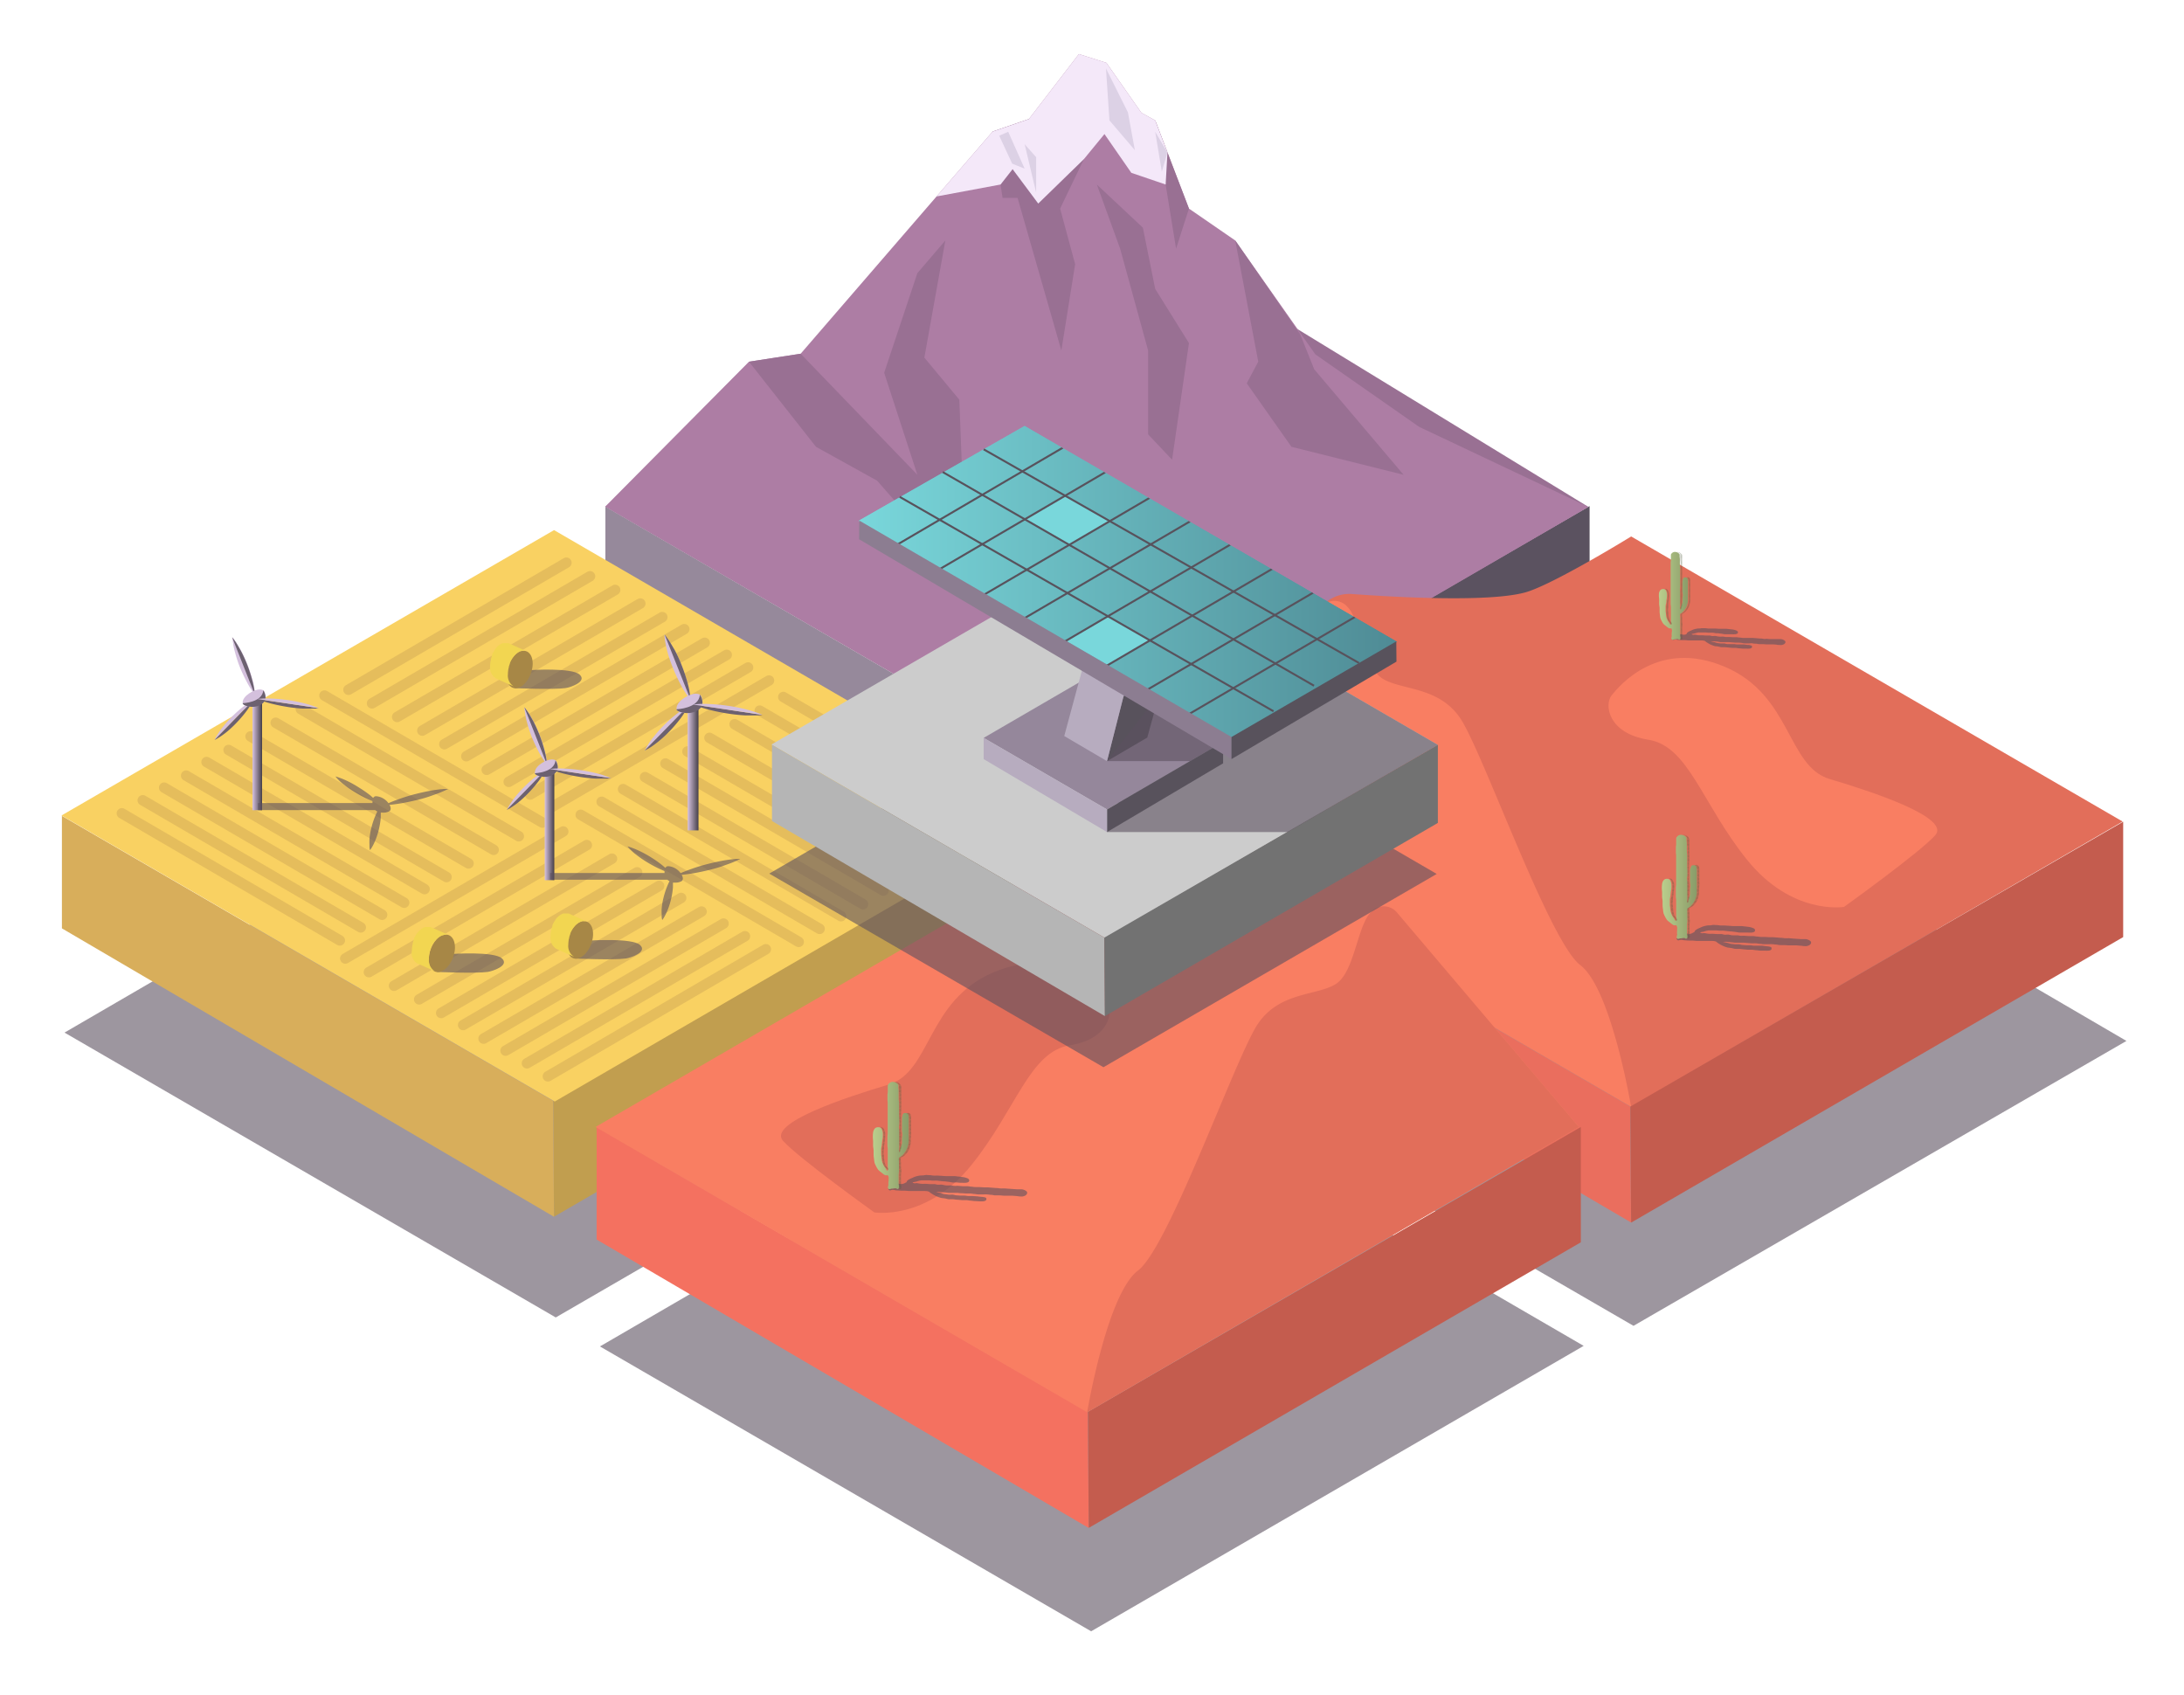<svg xmlns="http://www.w3.org/2000/svg" xmlns:xlink="http://www.w3.org/1999/xlink" viewBox="0 0 461.08 357.78"><defs><style>.cls-1{fill:url(#linear-gradient);}.cls-2,.cls-29,.cls-56{fill:none;}.cls-3{fill:#556040;}.cls-4{fill:#96899b;}.cls-5{fill:#5b5260;}.cls-6{fill:#997093;}.cls-7{fill:#ad7da4;}.cls-8{fill:#f4e8f9;}.cls-9{fill:#dcd1e5;}.cls-10,.cls-15{fill:#5c515f;}.cls-10,.cls-14{opacity:0.6;}.cls-11{fill:#c19e4f;}.cls-12{fill:#e26e5a;}.cls-13{fill:#f97e62;}.cls-16{fill:url(#linear-gradient-2);}.cls-17{fill:url(#green_halftone);}.cls-18{fill:url(#linear-gradient-3);}.cls-19{fill:url(#green_halftone-7);}.cls-20{fill:#d8ae5b;}.cls-21{fill:#d8bdab;}.cls-22{fill:#f47160;}.cls-23{fill:#ea6e5e;}.cls-24{fill:#c45c4e;}.cls-25{fill:url(#linear-gradient-4);}.cls-26{fill:url(#green_halftone-13);}.cls-27{fill:url(#green_halftone-19);}.cls-28{fill:#f9d162;}.cls-29{stroke:#e5bd5c;stroke-linecap:round;stroke-linejoin:round;stroke-width:2.21px;}.cls-30{fill:#d4c0dd;}.cls-31{fill:#6c6170;}.cls-32{fill:url(#linear-gradient-5);}.cls-33{fill:url(#linear-gradient-6);}.cls-34{fill:url(#linear-gradient-7);}.cls-35{fill:#988a9e;}.cls-36{fill:#a78746;}.cls-37{fill:#f2d651;}.cls-38{fill:#ccc;}.cls-39{fill:#b5b5b5;}.cls-40{fill:#727272;}.cls-41{fill:#95879b;}.cls-42{fill:#58525c;}.cls-43{fill:#b7acbf;}.cls-44{clip-path:url(#clip-path);}.cls-45{fill:url(#linear-gradient-9);}.cls-46{fill:#79d7db;}.cls-47,.cls-48,.cls-49,.cls-50,.cls-51,.cls-52,.cls-53,.cls-54,.cls-56{stroke:#58525c;stroke-miterlimit:10;stroke-width:0.42px;}.cls-47{fill:url(#linear-gradient-10);}.cls-48{fill:url(#linear-gradient-11);}.cls-49{fill:url(#linear-gradient-12);}.cls-50{fill:url(#linear-gradient-13);}.cls-51{fill:url(#linear-gradient-14);}.cls-52{fill:url(#linear-gradient-15);}.cls-53{fill:url(#linear-gradient-16);}.cls-54{fill:url(#linear-gradient-17);}.cls-55{fill:#8c7d91;}</style><linearGradient id="linear-gradient" x1="181.23" y1="122.84" x2="294.95" y2="122.84" gradientUnits="userSpaceOnUse"><stop offset="0" stop-color="#79d7db"/><stop offset="1" stop-color="#4f8b95"/></linearGradient><linearGradient id="linear-gradient-2" x1="350.91" y1="187.2" x2="358.24" y2="187.2" gradientUnits="userSpaceOnUse"><stop offset="0" stop-color="#bace8d"/><stop offset="1" stop-color="#899b68"/></linearGradient><pattern id="green_halftone" data-name="green halftone" width="10" height="10" patternTransform="translate(4.73 49.34) scale(0.03)" patternUnits="userSpaceOnUse" viewBox="0 0 10 10"><rect class="cls-2" width="10" height="10"/><circle class="cls-3" cx="7.5" cy="10" r="1.66" transform="translate(-3.57 15.81) rotate(-80.82)"/><circle class="cls-3" cx="2.5" cy="10" r="1.66" transform="translate(-7.77 10.87) rotate(-80.82)"/><circle class="cls-3" cx="10" cy="5" r="1.66" transform="translate(3.47 14.07) rotate(-80.82)"/><circle class="cls-3" cx="5" cy="5" r="1.66" transform="translate(-0.73 9.14) rotate(-80.82)"/><circle class="cls-3" cy="5" r="1.66" transform="translate(-4.94 4.2) rotate(-80.82)"/><circle class="cls-3" cx="7.5" r="1.66" transform="translate(6.3 7.4) rotate(-80.82)"/><circle class="cls-3" cx="2.5" r="1.66" transform="translate(2.1 2.47) rotate(-80.82)"/></pattern><linearGradient id="linear-gradient-3" x1="350.28" y1="125.77" x2="356.49" y2="125.77" xlink:href="#linear-gradient-2"/><pattern id="green_halftone-7" data-name="green halftone" width="10" height="10" patternTransform="translate(4.11 39.73) scale(0.02)" patternUnits="userSpaceOnUse" viewBox="0 0 10 10"><rect class="cls-2" width="10" height="10"/><circle class="cls-3" cx="7.5" cy="10" r="1.66" transform="translate(-3.57 15.81) rotate(-80.82)"/><circle class="cls-3" cx="2.5" cy="10" r="1.66" transform="translate(-7.77 10.87) rotate(-80.82)"/><circle class="cls-3" cx="10" cy="5" r="1.66" transform="translate(3.47 14.07) rotate(-80.82)"/><circle class="cls-3" cx="5" cy="5" r="1.66" transform="translate(-0.73 9.14) rotate(-80.82)"/><circle class="cls-3" cy="5" r="1.66" transform="translate(-4.94 4.2) rotate(-80.82)"/><circle class="cls-3" cx="7.5" r="1.66" transform="translate(6.3 7.4) rotate(-80.82)"/><circle class="cls-3" cx="2.5" r="1.66" transform="translate(2.1 2.47) rotate(-80.82)"/></pattern><linearGradient id="linear-gradient-4" x1="228.9" y1="239.71" x2="236.48" y2="239.71" gradientTransform="translate(-44.58)" xlink:href="#linear-gradient-2"/><pattern id="green_halftone-13" data-name="green halftone" width="10" height="10" patternTransform="translate(-3.02 39.1) scale(0.03)" patternUnits="userSpaceOnUse" viewBox="0 0 10 10"><rect class="cls-2" width="10" height="10"/><circle class="cls-3" cx="7.5" cy="10" r="1.66" transform="translate(-3.57 15.81) rotate(-80.82)"/><circle class="cls-3" cx="2.5" cy="10" r="1.66" transform="translate(-7.77 10.87) rotate(-80.82)"/><circle class="cls-3" cx="10" cy="5" r="1.66" transform="translate(3.47 14.07) rotate(-80.82)"/><circle class="cls-3" cx="5" cy="5" r="1.66" transform="translate(-0.73 9.14) rotate(-80.82)"/><circle class="cls-3" cy="5" r="1.66" transform="translate(-4.94 4.2) rotate(-80.82)"/><circle class="cls-3" cx="7.5" r="1.66" transform="translate(6.3 7.4) rotate(-80.82)"/><circle class="cls-3" cx="2.5" r="1.66" transform="translate(2.1 2.47) rotate(-80.82)"/></pattern><pattern id="green_halftone-19" data-name="green halftone" width="10" height="10" patternTransform="matrix(-0.02, 0, 0, 0.02, -4.14, 39.93)" patternUnits="userSpaceOnUse" viewBox="0 0 10 10"><rect class="cls-2" width="10" height="10"/><circle class="cls-3" cx="7.5" cy="10" r="1.66" transform="translate(-3.57 15.81) rotate(-80.82)"/><circle class="cls-3" cx="2.5" cy="10" r="1.66" transform="translate(-7.77 10.87) rotate(-80.82)"/><circle class="cls-3" cx="10" cy="5" r="1.66" transform="translate(3.47 14.07) rotate(-80.82)"/><circle class="cls-3" cx="5" cy="5" r="1.66" transform="translate(-0.73 9.14) rotate(-80.82)"/><circle class="cls-3" cy="5" r="1.66" transform="translate(-4.94 4.2) rotate(-80.82)"/><circle class="cls-3" cx="7.5" r="1.66" transform="translate(6.3 7.4) rotate(-80.82)"/><circle class="cls-3" cx="2.5" r="1.66" transform="translate(2.1 2.47) rotate(-80.82)"/></pattern><linearGradient id="linear-gradient-5" x1="53.31" y1="159.52" x2="55.32" y2="159.52" gradientUnits="userSpaceOnUse"><stop offset="0.01" stop-color="#d4c0dd"/><stop offset="1" stop-color="#464049"/></linearGradient><linearGradient id="linear-gradient-6" x1="115" y1="174.3" x2="117.01" y2="174.3" xlink:href="#linear-gradient-5"/><linearGradient id="linear-gradient-7" x1="145.18" y1="162.26" x2="147.46" y2="162.26" xlink:href="#linear-gradient-5"/><clipPath id="clip-path"><polygon class="cls-1" points="181.23 109.96 216.31 89.92 294.95 135.49 259.99 155.76 181.23 109.96"/></clipPath><linearGradient id="linear-gradient-9" x1="181.23" y1="122.64" x2="294.95" y2="122.64" xlink:href="#linear-gradient"/><linearGradient id="linear-gradient-10" x1="188.14" y1="104.29" x2="227.17" y2="104.29" xlink:href="#linear-gradient"/><linearGradient id="linear-gradient-11" x1="196.79" y1="109.65" x2="235.82" y2="109.65" xlink:href="#linear-gradient"/><linearGradient id="linear-gradient-12" x1="215.42" y1="119.59" x2="254.46" y2="119.59" xlink:href="#linear-gradient"/><linearGradient id="linear-gradient-13" x1="222.05" y1="125.59" x2="261.08" y2="125.59" xlink:href="#linear-gradient"/><linearGradient id="linear-gradient-14" x1="230.41" y1="131" x2="269.44" y2="131" xlink:href="#linear-gradient"/><linearGradient id="linear-gradient-15" x1="239.46" y1="135.78" x2="278.49" y2="135.78" xlink:href="#linear-gradient"/><linearGradient id="linear-gradient-16" x1="247.49" y1="141.38" x2="286.52" y2="141.38" xlink:href="#linear-gradient"/><linearGradient id="linear-gradient-17" x1="207.65" y1="114.18" x2="246.69" y2="114.18" xlink:href="#linear-gradient"/></defs><title>logos-mega2</title><g id="Layer_5" data-name="Layer 5"><polygon class="cls-4" points="127.81 106.95 127.81 130.69 231.7 191.57 231.51 167.08 127.81 106.95"/><polygon class="cls-5" points="231.53 166.96 335.59 106.83 335.59 131.17 231.71 191.45 231.53 166.96"/><polygon class="cls-6" points="127.78 106.93 231.74 167.15 335.33 107 232.3 44.03 127.78 106.93"/><polygon class="cls-7" points="127.78 106.93 158.12 76.35 169.03 74.67 209.55 27.78 217.21 25.14 227.77 11.41 233.58 13.26 240.98 23.82 243.88 25.41 251.01 44.03 260.78 50.76 277.68 74.79 299.6 90.1 335.33 107 231.74 167.15 127.78 106.93"/><polygon class="cls-6" points="209.55 27.78 211.66 41.78 214.83 41.78 224.07 74 226.98 55.77 223.81 44.03 228.83 33.59 217.21 25.14 209.55 27.78"/><polygon class="cls-6" points="243.88 25.41 248.29 52.49 251.01 44.03 243.88 25.41"/><polygon class="cls-6" points="260.78 50.76 265.64 76.35 263.21 80.91 272.65 94.32 296.32 100.22 277.45 77.95 274.5 70.57 260.78 50.76"/><polygon class="cls-6" points="231.56 38.95 236.48 52.49 242.39 74 242.39 91.69 247.45 97.05 251.01 72.42 243.88 60.98 241.28 48.06 231.56 38.95"/><polygon class="cls-6" points="193.67 57.66 186.66 78.69 193.67 100.22 169.03 74.67 158.12 76.35 172.27 94.32 185.18 101.47 204.01 122.98 202.53 84.37 195.15 75.49 199.58 50.76 193.67 57.66"/><polygon class="cls-8" points="197.72 41.47 211.24 38.95 213.78 35.71 219.19 42.97 228.83 33.59 233.17 28.3 238.84 36.48 246.09 38.95 246.47 32.18 243.88 25.41 240.98 23.82 233.58 13.26 227.77 11.41 217.21 25.14 209.55 27.78 197.72 41.47"/><polygon class="cls-9" points="210.95 28.65 213.69 34.55 216.32 35.6 212.85 27.81 210.95 28.65"/><polygon class="cls-9" points="233.49 14.44 234.22 25.41 239.59 31.7 238.12 23.7 233.49 14.44"/><polygon class="cls-9" points="243.88 27.81 245.28 36.23 246.47 32.18 243.88 27.81"/><polygon class="cls-9" points="216.32 30.44 218.75 40.66 218.75 33.18 216.32 30.44"/><polygon class="cls-10" points="117.51 157.59 13.62 217.97 117.33 278.1 221.31 217.85 117.51 157.59"/><polygon class="cls-11" points="116.79 232.34 220.85 172.21 220.85 196.55 116.97 256.83 116.79 232.34"/><path class="cls-10" d="M241.19,219.82s12.92-32.41,32.19-42.78,29.65-3.6,38.12-10.38,27.32-11,33.68-7.41,103.75,60.48,103.75,60.48L344.86,279.87Z"/><path class="cls-12" d="M240.54,173.43,279,128.08a7.66,7.66,0,0,1,6.41-2.69c8.47.62,28.54,1.81,36.49-.31,5.75-1.53,22.47-11.84,22.47-11.84l103.76,60.18L344.36,233.64Z"/><path class="cls-13" d="M240.54,173.43,279,128.08a3.6,3.6,0,0,1,5.44,0c2.91,2.85,3.44,12.64,7.41,15.15s11.77,1.59,16.4,8.33,18.81,47.21,25.37,52.16,10.73,29.91,10.73,29.91Z"/><path class="cls-13" d="M389.3,191.44s-11,1.84-20.51-10S356.5,157.49,348,156.15s-9.37-7.38-7.75-9.38,9.87-12,23.93-6,13.11,21,22.09,23.67,25.66,8.16,22.28,11.89S389.3,191.44,389.3,191.44Z"/><g class="cls-14"><path class="cls-15" d="M357.47,196.85c.43-.11.14-.26.62-.6a4.38,4.38,0,0,1,.79-.39,5.41,5.41,0,0,1,.82-.34,8.27,8.27,0,0,1,.87-.18c.27,0,.57,0,.89-.07s.57,0,.89,0,.58.07.89.09.58,0,.85,0l.85.06.85.06c.3,0,.58,0,.85,0l.85,0c.31,0,.59.06.85.08s.59.07.84.1a3.87,3.87,0,0,1,.81.2c.36.13.53.27.53.54s-.24.38-.65.45a6,6,0,0,1-.86,0c-.27,0-.56,0-.86,0s-.58,0-.87,0-.58-.09-.86-.12l-.86-.11c-.35,0-.65-.05-.86-.07s-.53-.07-.8-.09-.54,0-.8,0-.54-.06-.8-.06-.55,0-.8,0-.56,0-.8,0a4.82,4.82,0,0,0-.86.21c-.51.16-1.17.14-.77.31s.41,0,.83.06.42.1.84.13.43,0,.85,0l.85.06c.42,0,.42,0,.85,0s.42.1.84.13.43-.06.85,0,.42.12.84.14.43,0,.85,0,.42.07.84.1.43-.05.85,0l.85.06.84,0c.42,0,.42.06.84.09s.42.06.84.09l.85,0,.85.05c.42,0,.42,0,.85,0l.85.07.85.07c.42,0,.42.05.84.08s.43,0,.85,0l.85.07.85.06.85.06c.43,0,.43,0,.85,0a1.72,1.72,0,0,1,.83.21c.29.13.53.35.43.66a.83.83,0,0,1-.58.5,1.35,1.35,0,0,1-.77.1c-.43,0-.42-.06-.85-.08l-.85-.07-.85,0c-.43,0-.43,0-.86,0l-.85-.06c-.43,0-.43,0-.86,0s-.42-.08-.85-.11-.42-.06-.85-.08-.43,0-.85,0-.43,0-.86,0-.42-.06-.85-.08-.42-.07-.85-.1-.43,0-.86,0l-.85-.07-.85-.07-.85,0c-.43,0-.43,0-.86,0s-.43-.05-.86-.08-.43-.06-.86-.09a4.2,4.2,0,0,0-.86,0c-.4,0,.17.07.77.2a7.72,7.72,0,0,0,.78.22l.8.09c.24,0,.52,0,.81,0s.51.13.79.15l.81.06c.26,0,.53,0,.82,0s.55.08.8.09.56,0,.81,0l.8,0c.31,0,.58.07.8.09s.61.05.8.09c.59.11.51.26.52.46s-.25.37-.64.4a7,7,0,0,1-.84,0l-.87,0c-.26,0-.56-.07-.88-.09s-.57-.08-.87-.1l-.88,0-.88-.08-.88-.1c-.34,0-.64,0-.88,0s-.56-.12-.88-.18-.59-.05-.89-.13a7,7,0,0,1-.84-.31,5.32,5.32,0,0,1-.79-.42,4.17,4.17,0,0,1-.71-.51,3,3,0,0,0-.8-.13l-.82,0-.82,0c-.41,0-.41,0-.82,0s-.41,0-.82,0l-.81-.07-.82,0-.82-.06c-.41,0-.41-.08-.82-.1s-.54.26-.84,0,.08-.35.1-.7-.26-.45,0-.66.38,0,.79,0,.41,0,.82,0a7.42,7.42,0,0,1,.81.11A1.45,1.45,0,0,0,357.47,196.85Z"/></g><path class="cls-16" d="M354,195.49c-.14-.38-.36,0-.79-.27a4.38,4.38,0,0,1-.64-.49,3.68,3.68,0,0,1-.62-.52,4.1,4.1,0,0,1-.42-.7,4.36,4.36,0,0,1-.33-.75,5.64,5.64,0,0,1-.11-.81,6.23,6.23,0,0,1-.09-.81c0-.31,0-.62,0-.9s-.09-.61-.1-.9,0-.62,0-.9-.06-.62-.06-.9a7.23,7.23,0,0,1,.05-.89,1.6,1.6,0,0,1,.3-.81.86.86,0,0,1,.75-.33.69.69,0,0,1,.68.34,2,2,0,0,1,.24.79,5.92,5.92,0,0,1,0,.83c0,.27-.09.55-.12.82s-.06.57-.09.83-.12.62-.12.81,0,.52,0,.78,0,.52.07.78a7.74,7.74,0,0,0,.06.78,3.87,3.87,0,0,0,.25.73,2.6,2.6,0,0,0,.4.69c.29.36.39.93.56.56s0-.42,0-.84,0-.42,0-.85,0-.42,0-.85,0-.42,0-.85,0-.42,0-.85-.07-.42-.07-.85,0-.42,0-.85,0-.42,0-.84.06-.42.06-.85,0-.42,0-.85,0-.42,0-.85,0-.42,0-.85,0-.43,0-.85,0-.42,0-.85,0-.42,0-.85,0-.42,0-.85-.05-.43-.05-.85,0-.43,0-.85.06-.43.06-.86,0-.43,0-.85,0-.5.34-.79a1,1,0,0,1,.85-.23,1.33,1.33,0,0,1,.73.31c.34.3.28.31.27.71s.06.41.06.82,0,.41,0,.82,0,.41,0,.82.08.41.08.82,0,.41,0,.82,0,.41,0,.82,0,.41,0,.82.05.41.05.82,0,.41,0,.83-.09.41-.09.82.08.41.08.82,0,.41,0,.82,0,.41,0,.83,0,.41,0,.83,0,.41,0,.83-.09.42,0,.82.11-.16.28-.8a5.07,5.07,0,0,0,.26-.85c0-.26,0-.56,0-.89s.09-.56.09-.89-.08-.57-.09-.89,0-.55,0-.8,0-.56,0-.8,0-.58,0-.8A2.91,2.91,0,0,1,357,183c.12-.38.3-.35.6-.36a.52.52,0,0,1,.57.38,2.27,2.27,0,0,1,.08.75c0,.14,0,.42,0,.79s0,.5,0,.79,0,.52,0,.79,0,.54,0,.8,0,.55,0,.79,0,.57,0,.79a5.79,5.79,0,0,1-.14.77,3.8,3.8,0,0,1-.26.73,3.39,3.39,0,0,1-.41.66,3.61,3.61,0,0,1-.51.6,4.45,4.45,0,0,1-.63.46,2.61,2.61,0,0,0-.06.89c0,.45,0,.45,0,.9s0,.45,0,.9-.05.45-.06.9,0,.45,0,.9,0,.45,0,.9.26.52,0,.88-.32,0-.67,0-.35.07-.71.07-.5.25-.73,0,0-.43,0-.85a4.33,4.33,0,0,1,0-.84C354.06,195.91,354.16,195.88,354,195.49Z"/><path class="cls-17" d="M352.71,189.94c0,.25,0,.52,0,.78s0,.53,0,.78a7.31,7.31,0,0,0,.13.77,4.35,4.35,0,0,0,.15.77,2.64,2.64,0,0,0,.44.69c.29.36.25.74.61.57.15-.07,0-.2,0-.35a2.7,2.7,0,0,1-.62-.9,4.29,4.29,0,0,1-.16-.77,7.71,7.71,0,0,1-.06-.77c0-.26-.08-.52-.09-.78s.07-.52.08-.78,0-.48.06-.82.08-.53.11-.82.06-.55.07-.83a5.85,5.85,0,0,0,0-.83,1.94,1.94,0,0,0-.27-.77.71.71,0,0,0-.64-.44,1.4,1.4,0,0,0-.19,0,.78.78,0,0,1,.53.54,2.46,2.46,0,0,1,.21.76,6.76,6.76,0,0,1,0,.8c0,.26-.05.53-.08.79s-.06.55-.09.79S352.71,189.75,352.71,189.94Z"/><path class="cls-17" d="M356.18,177.28c0,.41,0,.41,0,.82s.08.41.08.82,0,.41,0,.82,0,.41,0,.82,0,.41,0,.82,0,.41,0,.82,0,.41,0,.82,0,.41,0,.82,0,.41,0,.83,0,.41,0,.82-.06.41-.06.82,0,.41,0,.82,0,.41,0,.83,0,.41,0,.83.06.41.06.83-.2.45-.07.84.28-.19.47-.91c0-.43-.08-.44-.08-.88s.07-.44.07-.87,0-.44,0-.87-.06-.44-.06-.88,0-.44,0-.88,0-.44,0-.88,0-.44,0-.88,0-.44,0-.88.05-.44.05-.88,0-.44,0-.87,0-.44,0-.88,0-.44,0-.88,0-.44,0-.88,0-.44,0-.88a.93.93,0,0,0-.33-.67,1.22,1.22,0,0,0-.69-.34,1.25,1.25,0,0,0-.38,0,1.33,1.33,0,0,1,.72.27C356.26,176.89,356.19,176.89,356.18,177.28Z"/><path class="cls-17" d="M358,182.57c-.08,0-.16.07-.22.08a.51.51,0,0,1,.41.43,2.5,2.5,0,0,1,.13.65c0,.14,0,.42,0,.79s0,.5,0,.79,0,.52,0,.79,0,.54,0,.8,0,.55-.06.79,0,.58,0,.79a5.84,5.84,0,0,1-.14.78,3.87,3.87,0,0,1-.27.74,3.4,3.4,0,0,1-.39.68,3.7,3.7,0,0,1-.52.6,5.08,5.08,0,0,1-.69.42c-.11.44,0,.45,0,.9s0,.45,0,.9.05.45.05.9,0,.45,0,.9,0,.45,0,.9,0,.45,0,.91-.17.49,0,.9a.2.2,0,0,0,.38,0c.18-.41,0-.44,0-.89s0-.45,0-.9,0-.45,0-.9.07-.45.07-.9-.09-.45-.08-.9,0-.45,0-.9a2.67,2.67,0,0,1,0-.91,5,5,0,0,0,.68-.42,3.83,3.83,0,0,0,.55-.58,3.54,3.54,0,0,0,.42-.68,3.87,3.87,0,0,0,.25-.76,5.91,5.91,0,0,0,.14-.78c0-.21-.05-.49,0-.79s0-.51.05-.79,0-.53,0-.79,0-.54,0-.79,0-.56,0-.79,0-.65,0-.79a2.35,2.35,0,0,0-.07-.76A.57.57,0,0,0,358,182.57Z"/><g class="cls-14"><path class="cls-15" d="M355.84,133.94c.36-.09.12-.22.52-.51a3.71,3.71,0,0,1,.67-.33,4.58,4.58,0,0,1,.69-.28,7,7,0,0,1,.74-.15c.23,0,.48,0,.75-.06l.76,0c.24,0,.49.06.76.07s.49,0,.72,0l.72,0,.72.05c.25,0,.49,0,.72,0l.72,0c.26,0,.5.05.72.07s.51.06.72.08a3.25,3.25,0,0,1,.69.17c.3.11.45.23.45.45s-.2.32-.55.38a5.07,5.07,0,0,1-.73,0c-.23,0-.47,0-.72,0s-.49,0-.73,0-.49-.08-.73-.11l-.73-.09c-.3,0-.55,0-.72-.06s-.45-.06-.67-.07l-.68,0c-.23,0-.46-.05-.68-.05s-.46,0-.68,0-.47,0-.68,0a4.08,4.08,0,0,0-.73.18c-.43.14-1,.12-.65.26s.35,0,.7.05.35.08.71.11.36,0,.72,0l.72.05c.36,0,.36,0,.72,0s.35.09.71.11.36-.05.72,0,.35.1.71.12.36,0,.71,0,.35.06.71.08.36,0,.72,0l.72.05.72,0c.36,0,.36.05.71.07s.36.05.71.08l.72,0,.72,0c.36,0,.36,0,.72,0l.72.06.72.06c.36,0,.36,0,.72.07s.36,0,.72,0l.72.06.72,0,.72,0,.72,0a1.45,1.45,0,0,1,.7.18c.24.11.45.3.36.56a.7.7,0,0,1-.49.42,1.14,1.14,0,0,1-.65.08c-.36,0-.36,0-.72-.07l-.72-.06-.72,0c-.36,0-.36,0-.72,0l-.72-.05c-.36,0-.36,0-.73,0s-.36-.07-.72-.09-.36,0-.72-.07-.36,0-.72,0-.36,0-.73,0-.36,0-.72-.07-.36-.06-.72-.08-.36,0-.73,0l-.72-.06-.72-.06-.72,0c-.36,0-.37,0-.73,0s-.36,0-.73-.07-.36-.05-.73-.08a3.57,3.57,0,0,0-.73,0c-.34,0,.14.06.65.17a6.54,6.54,0,0,0,.66.19l.68.08c.21,0,.44,0,.68,0s.43.11.67.13l.69,0c.22,0,.45,0,.69,0s.47.07.68.08.48,0,.69,0l.69,0c.26,0,.49.06.68.08s.51,0,.67.07c.5.09.43.22.44.39s-.21.31-.54.34a5.89,5.89,0,0,1-.71,0l-.74,0-.74-.07c-.24,0-.48-.07-.74-.09l-.75,0-.75-.07-.75-.08c-.28,0-.54,0-.75,0s-.48-.1-.74-.15-.5,0-.75-.11a5.94,5.94,0,0,1-.71-.26,4.5,4.5,0,0,1-.67-.36,3.53,3.53,0,0,1-.6-.43,2.49,2.49,0,0,0-.68-.11l-.69,0-.69,0c-.35,0-.35,0-.69,0l-.69,0-.69-.06-.69,0-.69-.05c-.35,0-.35-.07-.69-.09s-.45.22-.71,0,.07-.3.09-.59-.22-.38,0-.55.32,0,.67,0,.35,0,.69,0a6.28,6.28,0,0,1,.69.09A1.23,1.23,0,0,0,355.84,133.94Z"/></g><path class="cls-18" d="M352.92,132.79c-.12-.32-.3,0-.67-.23a3.71,3.71,0,0,1-.54-.42,3.11,3.11,0,0,1-.53-.44,3.47,3.47,0,0,1-.36-.59,3.69,3.69,0,0,1-.28-.63,4.77,4.77,0,0,1-.1-.68,5.28,5.28,0,0,1-.07-.69c0-.27,0-.52,0-.76s-.08-.52-.09-.76,0-.52,0-.76,0-.53-.05-.76a6.12,6.12,0,0,1,0-.76,1.36,1.36,0,0,1,.26-.69.73.73,0,0,1,.64-.28.59.59,0,0,1,.58.29,1.73,1.73,0,0,1,.21.67,5,5,0,0,1,0,.7c0,.23-.07.47-.1.7s0,.49-.08.7-.1.53-.1.69,0,.44,0,.66,0,.44.06.66a6.55,6.55,0,0,0,.05.66,3.28,3.28,0,0,0,.21.62,2.2,2.2,0,0,0,.33.59c.25.3.33.79.47.47s0-.36,0-.71,0-.36,0-.71,0-.36,0-.71,0-.36,0-.71,0-.36,0-.72-.06-.36-.06-.72,0-.36,0-.72,0-.36,0-.72,0-.36,0-.72,0-.36,0-.72,0-.36,0-.72,0-.36,0-.72,0-.36,0-.72,0-.36,0-.72,0-.36,0-.72,0-.36,0-.72,0-.36,0-.72,0-.36,0-.72.05-.36.05-.73,0-.36,0-.72,0-.42.28-.67a.87.87,0,0,1,.72-.19,1.12,1.12,0,0,1,.62.26c.29.25.23.26.23.6s.05.35.05.7,0,.35,0,.7,0,.35,0,.69.07.35.07.69,0,.35,0,.69,0,.35,0,.7,0,.35,0,.7,0,.35,0,.7,0,.35,0,.7-.07.35-.07.7.07.35.07.7,0,.35,0,.7,0,.35,0,.7,0,.35,0,.7,0,.35,0,.7-.08.36,0,.69.09-.14.24-.67a4.29,4.29,0,0,0,.22-.72c0-.22,0-.47,0-.75s.07-.47.08-.75-.07-.48-.08-.76,0-.47,0-.68,0-.48,0-.68,0-.49,0-.68a2.45,2.45,0,0,1,.13-.66c.1-.32.26-.29.5-.31a.44.44,0,0,1,.49.32,1.93,1.93,0,0,1,.07.63c0,.12,0,.36,0,.67s0,.42,0,.67,0,.44,0,.67,0,.45,0,.67,0,.46,0,.67,0,.49,0,.67a4.9,4.9,0,0,1-.12.66,3.22,3.22,0,0,1-.22.62,2.87,2.87,0,0,1-.35.56,3.06,3.06,0,0,1-.43.51,3.77,3.77,0,0,1-.53.39,2.21,2.21,0,0,0,0,.76c0,.38,0,.38,0,.76s0,.38,0,.76,0,.38,0,.76,0,.38,0,.76,0,.38,0,.77.22.44,0,.74-.27,0-.57,0-.3.06-.6.06-.42.22-.62,0,0-.37,0-.72a3.66,3.66,0,0,1,0-.71C353,133.14,353,133.12,352.92,132.79Z"/><path class="cls-19" d="M351.8,128.09c0,.22,0,.44,0,.66s0,.45,0,.66a6.19,6.19,0,0,0,.11.65,3.68,3.68,0,0,0,.13.65,2.24,2.24,0,0,0,.37.58c.25.3.21.63.52.48.13-.06,0-.17,0-.3a2.29,2.29,0,0,1-.53-.76,3.64,3.64,0,0,1-.14-.65,6.53,6.53,0,0,1-.05-.66c0-.22-.07-.44-.07-.66s.06-.44.07-.66,0-.4,0-.69.07-.45.09-.69.05-.47.06-.7a5,5,0,0,0,0-.7,1.64,1.64,0,0,0-.23-.65.61.61,0,0,0-.55-.37l-.16,0a.66.66,0,0,1,.45.46,2.08,2.08,0,0,1,.18.64,5.7,5.7,0,0,1,0,.68c0,.22,0,.45-.07.67s-.05.47-.08.67S351.81,127.93,351.8,128.09Z"/><path class="cls-19" d="M354.74,117.37c0,.35,0,.35,0,.7s.07.35.07.7,0,.35,0,.69,0,.35,0,.69,0,.35,0,.69,0,.35,0,.7,0,.35,0,.7,0,.35,0,.7,0,.35,0,.7,0,.35,0,.7-.05.35-.05.7,0,.35,0,.7,0,.35,0,.7,0,.35,0,.7.05.35.05.7-.17.38-.06.71.24-.16.39-.77c0-.37-.07-.37-.07-.74s.06-.37.06-.74,0-.37,0-.74,0-.37,0-.74,0-.37,0-.74,0-.37,0-.74,0-.37,0-.74,0-.37,0-.74,0-.37,0-.74,0-.37,0-.74,0-.37,0-.74,0-.37,0-.75,0-.37,0-.75,0-.37,0-.75,0-.31-.28-.56a1,1,0,0,0-.59-.29,1.06,1.06,0,0,0-.32,0,1.13,1.13,0,0,1,.61.23C354.81,117,354.75,117,354.74,117.37Z"/><path class="cls-19" d="M356.25,121.85c-.06,0-.13.06-.19.06a.43.43,0,0,1,.35.37,2.12,2.12,0,0,1,.11.55c0,.12,0,.36,0,.67s0,.43,0,.67,0,.44,0,.67,0,.45,0,.67,0,.46,0,.67,0,.49,0,.67a4.94,4.94,0,0,1-.12.66,3.28,3.28,0,0,1-.23.62,2.88,2.88,0,0,1-.33.58,3.14,3.14,0,0,1-.44.51,4.3,4.3,0,0,1-.58.36c-.09.37,0,.38,0,.76s0,.38,0,.76,0,.38,0,.76,0,.38,0,.76,0,.38,0,.76,0,.38,0,.77-.15.41,0,.77a.17.17,0,0,0,.32,0c.15-.35,0-.38,0-.76s0-.38,0-.76,0-.38,0-.76.06-.38.06-.76-.07-.38-.07-.76,0-.38,0-.77a2.26,2.26,0,0,1,0-.77,4.22,4.22,0,0,0,.57-.36,3.24,3.24,0,0,0,.46-.5,3,3,0,0,0,.35-.58,3.28,3.28,0,0,0,.21-.64,5,5,0,0,0,.12-.66c0-.18,0-.41,0-.67s0-.43,0-.67,0-.45,0-.67,0-.46,0-.67,0-.47,0-.67,0-.55,0-.67a2,2,0,0,0-.06-.64A.48.48,0,0,0,356.25,121.85Z"/><polygon class="cls-10" points="230.55 223.84 126.66 284.22 230.36 344.35 334.34 284.1 230.55 223.84"/><polygon class="cls-20" points="13.07 172.23 13.07 195.97 116.96 256.85 116.78 232.36 13.07 172.23"/><path class="cls-21" d="M156.28,140.22c0,2-.64,4.16-3.87,2.76s-3.81-7.09-7.51-7.35-6.47-3.35-4.76-4.42,10.47,3,11.08,4.45S156.28,140.22,156.28,140.22Z"/><path class="cls-21" d="M192.16,175.09a12.54,12.54,0,0,1-4.67-5.5c-1.09-2.58-5-10.48-4.28-11.47s.3-5.49,1.15-6.24.65,4.19,2.26,8.83,1.5,7.33,3.61,7.83S192.16,175.09,192.16,175.09Z"/><path class="cls-21" d="M194.73,161.79c1.36-.31,2.39.21,3.86,1.59s7,5.4,7.58,6.1c1.82,2.25.06,4-.28,4.71s-1.67-2.59-4.1-5.19-3-3.52-4.7-4.12C195.61,164.34,193.37,162.09,194.73,161.79Z"/><polygon class="cls-22" points="125.96 237.92 125.96 261.66 229.85 322.54 229.67 298.05 125.96 237.92"/><polygon class="cls-23" points="240.46 173.44 240.46 197.19 344.35 258.06 344.16 233.57 240.46 173.44"/><polygon class="cls-24" points="229.68 298.03 333.74 237.9 333.74 262.24 229.86 322.52 229.68 298.03"/><polygon class="cls-24" points="344.18 233.59 448.24 173.46 448.24 197.81 344.36 258.08 344.18 233.59"/><path class="cls-13" d="M333.34,237.9l-38.47-45.34a7.66,7.66,0,0,0-6.41-2.69c-8.47.62-28.54,1.81-36.49-.31-5.75-1.53-22.47-11.84-22.47-11.84L125.73,237.89l103.78,60.22Z"/><path class="cls-12" d="M333.34,237.9l-38.47-45.34a3.6,3.6,0,0,0-5.44,0c-2.91,2.85-3.44,12.64-7.41,15.15s-11.77,1.59-16.4,8.33-18.81,47.21-25.37,52.16-10.73,29.91-10.73,29.91Z"/><path class="cls-12" d="M184.58,255.92s11,1.84,20.51-10,12.29-23.94,20.78-25.27,9.37-7.38,7.75-9.38-9.87-12-23.93-6-13.11,21-22.09,23.67-25.66,8.16-22.28,11.89S184.58,255.92,184.58,255.92Z"/><g class="cls-14"><path class="cls-15" d="M191.11,249.68c.45-.11.15-.27.64-.62a4.53,4.53,0,0,1,.82-.4,5.59,5.59,0,0,1,.85-.35,8.54,8.54,0,0,1,.9-.18c.28,0,.59,0,.92-.07s.59,0,.92,0,.6.07.92.09.6,0,.88,0l.88.06.88.06c.31,0,.6,0,.88,0l.88,0c.32,0,.61.07.88.09s.61.07.87.1a4,4,0,0,1,.84.2c.37.13.55.28.55.55s-.25.39-.67.46a6.21,6.21,0,0,1-.89,0c-.28,0-.57,0-.88-.05s-.6,0-.9,0-.6-.09-.88-.13l-.89-.11c-.36,0-.67-.05-.88-.07s-.54-.07-.82-.09-.55,0-.83,0-.56-.06-.83-.06-.57,0-.83,0-.58,0-.83,0a5,5,0,0,0-.89.22c-.53.17-1.21.15-.8.32s.42,0,.86.06.43.1.87.13.44,0,.88,0l.87.06c.44,0,.44,0,.88,0s.43.11.87.13.44-.06.88,0,.43.12.87.15.44,0,.88,0,.43.08.87.1.44-.05.88,0l.87.07c.44,0,.44,0,.87,0s.43.06.87.09.43.07.87.09l.88,0,.87.06c.44,0,.44,0,.88,0l.88.07.87.07c.44,0,.44.05.87.08s.44,0,.88,0l.88.07.88.06.88.06c.44,0,.44,0,.88,0a1.77,1.77,0,0,1,.85.21c.3.14.55.37.44.68a.86.86,0,0,1-.59.52,1.4,1.4,0,0,1-.8.1c-.44,0-.44-.06-.88-.09l-.88-.07-.88,0c-.44,0-.44,0-.88,0l-.88-.07c-.44,0-.44,0-.88,0s-.44-.09-.88-.11-.44-.06-.88-.09-.44,0-.88,0-.44,0-.89,0-.44-.06-.88-.09-.44-.08-.88-.1-.44,0-.89,0l-.88-.07c-.44,0-.44,0-.88-.07l-.88,0c-.44,0-.45,0-.89,0s-.44-.05-.89-.08-.44-.07-.89-.09a4.34,4.34,0,0,0-.89,0c-.42,0,.17.07.8.21a8,8,0,0,0,.8.23c.24,0,.52.06.83.1s.53,0,.83,0,.52.13.82.15l.84.06c.27,0,.55,0,.84,0s.57.08.83.09.58,0,.84,0l.83.05c.32,0,.6.07.83.09s.63.05.83.09c.61.11.53.27.54.47s-.26.38-.66.41a7.19,7.19,0,0,1-.87,0l-.9-.05c-.27,0-.57-.07-.91-.09s-.59-.09-.9-.11l-.91,0-.91-.08c-.32,0-.63-.07-.91-.1s-.66,0-.91,0-.58-.13-.9-.18-.61-.05-.92-.14a7.25,7.25,0,0,1-.87-.32,5.5,5.5,0,0,1-.81-.44,4.31,4.31,0,0,1-.74-.53,3,3,0,0,0-.83-.13l-.84,0-.85,0c-.42,0-.42,0-.85,0s-.42,0-.84,0l-.84-.07-.85,0-.85-.06c-.42,0-.42-.08-.85-.11s-.55.27-.86,0,.08-.37.11-.72-.26-.47,0-.68.39,0,.81.05.42,0,.85,0a7.66,7.66,0,0,1,.84.11A1.5,1.5,0,0,0,191.11,249.68Z"/></g><path class="cls-25" d="M187.54,248.27c-.14-.4-.37,0-.82-.28a4.53,4.53,0,0,1-.66-.51,3.8,3.8,0,0,1-.64-.54,4.23,4.23,0,0,1-.44-.72,4.5,4.5,0,0,1-.34-.77,5.83,5.83,0,0,1-.12-.84,6.44,6.44,0,0,1-.09-.84c0-.32,0-.64,0-.93s-.09-.63-.1-.93,0-.64,0-.93-.06-.64-.06-.93a7.47,7.47,0,0,1,.05-.92,1.66,1.66,0,0,1,.31-.84.89.89,0,0,1,.78-.34.71.71,0,0,1,.71.35,2.12,2.12,0,0,1,.25.82,6.12,6.12,0,0,1,0,.86c0,.28-.09.57-.12.85s-.06.59-.09.85-.12.65-.13.84,0,.54,0,.81,0,.54.07.81a8,8,0,0,0,.07.8,4,4,0,0,0,.26.76,2.69,2.69,0,0,0,.41.71c.3.37.41,1,.58.58s0-.43,0-.87,0-.44,0-.88,0-.44,0-.88,0-.44,0-.88,0-.44,0-.87-.07-.44-.07-.88,0-.44,0-.87,0-.44,0-.87.06-.44.06-.87,0-.44,0-.88,0-.44,0-.88,0-.44,0-.88,0-.44,0-.88,0-.44,0-.88,0-.44,0-.88,0-.44,0-.88-.05-.44-.05-.88,0-.44,0-.88.07-.44.07-.88,0-.44,0-.88,0-.51.35-.82a1.07,1.07,0,0,1,.87-.23,1.37,1.37,0,0,1,.75.32c.35.31.29.32.27.73s.06.42.06.85,0,.43,0,.85,0,.42,0,.85.08.42.08.85,0,.42,0,.85,0,.43,0,.85,0,.43,0,.85.05.43.05.85,0,.43,0,.85-.09.43-.09.85.08.43.08.85,0,.42,0,.85,0,.43,0,.85,0,.43,0,.86,0,.43,0,.86-.09.44,0,.85.11-.17.29-.82a5.24,5.24,0,0,0,.27-.88c0-.26,0-.57,0-.92s.09-.58.09-.91-.08-.59-.09-.92,0-.57,0-.82,0-.58,0-.82,0-.6,0-.83a3,3,0,0,1,.16-.81c.12-.39.31-.36.62-.38a.54.54,0,0,1,.59.4,2.35,2.35,0,0,1,.09.77c0,.14,0,.44,0,.82s0,.52,0,.81,0,.54,0,.82,0,.55,0,.82,0,.57,0,.82,0,.59,0,.81a6,6,0,0,1-.15.8,3.93,3.93,0,0,1-.27.76,3.5,3.5,0,0,1-.42.69,3.73,3.73,0,0,1-.53.62,4.6,4.6,0,0,1-.65.47,2.7,2.7,0,0,0-.06.92c0,.46,0,.47,0,.93s0,.46,0,.93-.06.47-.06.93,0,.47,0,.93,0,.47,0,.93.27.54,0,.91-.33,0-.69,0-.37.07-.73.07-.51.26-.75,0,0-.45,0-.88a4.48,4.48,0,0,1,.05-.87C187.58,248.71,187.69,248.68,187.54,248.27Z"/><path class="cls-26" d="M186.18,242.54c0,.26,0,.53,0,.8s0,.54,0,.81a7.56,7.56,0,0,0,.13.79,4.49,4.49,0,0,0,.15.79,2.73,2.73,0,0,0,.45.71,2.34,2.34,0,0,0,.65.56.63.63,0,0,0-.05-.33,2.79,2.79,0,0,1-.64-.93,4.44,4.44,0,0,1-.17-.79,8,8,0,0,1-.07-.8c0-.26-.09-.53-.09-.8s.07-.54.08-.81,0-.49.06-.85.08-.54.11-.84.07-.57.08-.85a6,6,0,0,0,0-.86,2,2,0,0,0-.28-.8.74.74,0,0,0-.67-.46,1.44,1.44,0,0,0-.2,0,.8.8,0,0,1,.55.56,2.54,2.54,0,0,1,.22.79,7,7,0,0,1,0,.82c0,.27-.05.55-.08.82s-.07.57-.1.82S186.19,242.35,186.18,242.54Z"/><path class="cls-26" d="M189.77,229.46c0,.42,0,.42,0,.85s.08.43.08.85,0,.42,0,.85,0,.42,0,.85,0,.42,0,.85,0,.43,0,.85,0,.43,0,.85,0,.43,0,.85.05.43.05.85,0,.43,0,.85-.07.43-.07.85,0,.42,0,.85,0,.43,0,.85,0,.43,0,.86.07.43.07.86-.21.46-.08.87.29-.19.48-.94c.05-.45-.08-.46-.08-.91s.07-.45.07-.9,0-.45,0-.9-.06-.45-.06-.91,0-.45,0-.9,0-.45,0-.9,0-.45,0-.91,0-.45,0-.91.05-.45.05-.91,0-.45,0-.9,0-.45,0-.91,0-.45,0-.91,0-.46,0-.91,0-.46,0-.91a1,1,0,0,0-.34-.69,1.26,1.26,0,0,0-.72-.36,1.29,1.29,0,0,0-.39.05,1.38,1.38,0,0,1,.74.28A.81.81,0,0,1,189.77,229.46Z"/><path class="cls-26" d="M191.61,234.93c-.08,0-.16.07-.23.08a.53.53,0,0,1,.42.45,2.58,2.58,0,0,1,.13.68c0,.14,0,.44,0,.82s0,.52,0,.81,0,.54,0,.82,0,.55,0,.82,0,.56-.06.82,0,.6,0,.82a6,6,0,0,1-.15.8,4,4,0,0,1-.28.76,3.51,3.51,0,0,1-.41.71,3.83,3.83,0,0,1-.54.62,5.25,5.25,0,0,1-.71.44c-.11.45,0,.47,0,.93s0,.46,0,.93.06.46.05.93,0,.47,0,.93,0,.47,0,.93,0,.47,0,.93-.18.5,0,.93a.21.21,0,0,0,.39,0c.19-.42,0-.46,0-.92s0-.47,0-.93,0-.46,0-.93.07-.47.08-.93-.09-.47-.09-.93,0-.47,0-.93a2.76,2.76,0,0,1,0-.93,5.15,5.15,0,0,0,.7-.43,4,4,0,0,0,.56-.6,3.66,3.66,0,0,0,.43-.7,4,4,0,0,0,.25-.78,6.11,6.11,0,0,0,.15-.8c0-.22-.05-.51,0-.82s0-.53.05-.81,0-.55,0-.82,0-.56,0-.82,0-.58,0-.82,0-.67,0-.82a2.43,2.43,0,0,0-.07-.78A.59.59,0,0,0,191.61,234.93Z"/><path class="cls-27" d="M222.11,192.56c0,.22,0,.44,0,.66s0,.44-.05.66a6.56,6.56,0,0,1-.05.66,3.26,3.26,0,0,1-.22.62,2.25,2.25,0,0,1-.32.59c-.25.3-.17.6-.47.44-.13-.06-.08-.13,0-.26a2.33,2.33,0,0,0,.49-.78,3.28,3.28,0,0,0,.21-.62,6.23,6.23,0,0,0,.11-.65c0-.22,0-.44,0-.66s.06-.45,0-.66-.06-.4-.1-.69,0-.45-.07-.69,0-.47,0-.7a5.07,5.07,0,0,1,0-.7,1.85,1.85,0,0,1,.15-.69.61.61,0,0,1,.6-.28h.17a.66.66,0,0,0-.49.42,2.3,2.3,0,0,0-.09.66,5.47,5.47,0,0,0,0,.67c0,.22,0,.45,0,.67s.05.47.08.67S222.11,192.41,222.11,192.56Z"/><path class="cls-27" d="M219.08,181.85c0,.35,0,.35,0,.69s0,.35,0,.7,0,.35,0,.69,0,.35,0,.69,0,.35,0,.69,0,.35,0,.7-.05.35-.05.7,0,.35,0,.7,0,.35,0,.7,0,.35,0,.7.05.35.05.7-.06.35-.06.7,0,.35,0,.7.07.35.07.7-.06.35-.06.7.12.36,0,.7-.2-.15-.36-.76a4.45,4.45,0,0,1,0-.74c0-.37,0-.37,0-.74s0-.37,0-.74,0-.37,0-.74,0-.37,0-.74,0-.37,0-.74,0-.37,0-.74,0-.37,0-.74,0-.37,0-.74,0-.37,0-.74,0-.37,0-.74.05-.37.05-.75,0-.37,0-.75,0-.37,0-.75a.78.78,0,0,1,.27-.58,1.08,1.08,0,0,1,.6-.26,1.15,1.15,0,0,1,.3,0,1.06,1.06,0,0,0-.59.29C219.07,181.52,219.07,181.52,219.08,181.85Z"/><polygon class="cls-28" points="12.98 172.14 117.12 232.52 220.94 172.26 116.97 111.9 12.98 172.14"/><line class="cls-29" x1="25.73" y1="171.69" x2="71.74" y2="198.51"/><line class="cls-29" x1="30.14" y1="168.94" x2="76.16" y2="195.76"/><line class="cls-29" x1="34.66" y1="166.27" x2="80.67" y2="193.09"/><line class="cls-29" x1="39.3" y1="163.73" x2="85.32" y2="190.55"/><line class="cls-29" x1="43.61" y1="160.86" x2="89.63" y2="187.68"/><line class="cls-29" x1="48.26" y1="158.32" x2="94.27" y2="185.14"/><line class="cls-29" x1="52.9" y1="155.45" x2="98.91" y2="182.26"/><line class="cls-29" x1="58.21" y1="152.57" x2="104.22" y2="179.39"/><line class="cls-29" x1="63.52" y1="149.7" x2="109.53" y2="176.52"/><line class="cls-29" x1="68.5" y1="146.83" x2="114.51" y2="173.64"/><line class="cls-29" x1="122.6" y1="172" x2="168.62" y2="198.82"/><line class="cls-29" x1="127.02" y1="169.25" x2="173.03" y2="196.07"/><line class="cls-29" x1="131.54" y1="166.58" x2="177.55" y2="193.4"/><line class="cls-29" x1="136.18" y1="164.04" x2="182.19" y2="190.86"/><line class="cls-29" x1="140.49" y1="161.17" x2="186.5" y2="187.98"/><line class="cls-29" x1="145.13" y1="158.63" x2="191.15" y2="185.44"/><line class="cls-29" x1="149.78" y1="155.75" x2="195.79" y2="182.57"/><line class="cls-29" x1="155.09" y1="152.88" x2="201.1" y2="179.7"/><line class="cls-29" x1="160.4" y1="150.01" x2="206.41" y2="176.82"/><line class="cls-29" x1="165.37" y1="147.13" x2="211.39" y2="173.95"/><line class="cls-29" x1="162.35" y1="143.65" x2="116.34" y2="170.46"/><line class="cls-29" x1="157.93" y1="140.9" x2="111.92" y2="167.71"/><line class="cls-29" x1="153.42" y1="138.23" x2="107.4" y2="165.04"/><line class="cls-29" x1="148.77" y1="135.69" x2="102.76" y2="162.5"/><line class="cls-29" x1="144.46" y1="132.81" x2="98.45" y2="159.63"/><line class="cls-29" x1="139.82" y1="130.27" x2="93.81" y2="157.09"/><line class="cls-29" x1="135.18" y1="127.4" x2="89.16" y2="154.22"/><line class="cls-29" x1="129.87" y1="124.53" x2="83.85" y2="151.34"/><line class="cls-29" x1="124.56" y1="121.65" x2="78.54" y2="148.47"/><line class="cls-29" x1="119.58" y1="118.78" x2="73.57" y2="145.6"/><line class="cls-29" x1="161.68" y1="200.38" x2="115.67" y2="227.2"/><line class="cls-29" x1="157.27" y1="197.63" x2="111.25" y2="224.45"/><line class="cls-29" x1="152.75" y1="194.96" x2="106.74" y2="221.78"/><line class="cls-29" x1="148.11" y1="192.42" x2="102.09" y2="219.24"/><line class="cls-29" x1="143.8" y1="189.55" x2="97.78" y2="216.37"/><line class="cls-29" x1="139.15" y1="187.01" x2="93.14" y2="213.83"/><line class="cls-29" x1="134.51" y1="184.14" x2="88.5" y2="210.95"/><line class="cls-29" x1="129.2" y1="181.26" x2="83.19" y2="208.08"/><line class="cls-29" x1="123.89" y1="178.39" x2="77.88" y2="205.21"/><line class="cls-29" x1="118.91" y1="175.52" x2="72.9" y2="202.33"/><path class="cls-30" d="M53.8,146.67A21,21,0,0,1,52,143.74a32.2,32.2,0,0,1-1.39-3,26.59,26.59,0,0,1-1-3.07c-.14-.52-.26-1-.35-1.56,0-.26-.09-.53-.12-.79a7.8,7.8,0,0,1-.06-.8h0q.29.35.54.72c.17.24.33.48.48.73.31.49.58,1,.85,1.47a28.22,28.22,0,0,1,1.36,3,30,30,0,0,1,1,3.07,16.67,16.67,0,0,1,.57,3.15Z"/><path class="cls-31" d="M49,134.51q.29.35.54.72c.17.24.33.48.48.73.31.49.58,1,.85,1.47a28.22,28.22,0,0,1,1.36,3,30,30,0,0,1,1,3.07,16.67,16.67,0,0,1,.57,3.15h0"/><path class="cls-30" d="M45.3,156.19l0,0q.16-.36.35-.69c.12-.22.25-.43.39-.64.27-.42.55-.82.85-1.21a22.39,22.39,0,0,1,1.93-2.19,25.3,25.3,0,0,1,2.17-2,15.31,15.31,0,0,1,2.48-1.64"/><path class="cls-31" d="M53.44,147.84l0,0a15.56,15.56,0,0,1-1.6,2.52,25.42,25.42,0,0,1-1.91,2.21,22.3,22.3,0,0,1-2.15,2c-.38.3-.78.6-1.19.87l-.63.4q-.32.19-.67.36"/><path class="cls-30" d="M54.77,145.54c-1.07,0-3.42,1.26-3.54,2.64s3.19.82,3.54.69,1.44-.82,1.3-1.85S55.84,145.54,54.77,145.54Z"/><rect class="cls-32" x="53.31" y="148.02" width="2.02" height="23.01"/><path class="cls-31" d="M51.25,148.44s4.15-.14,4.33-2.72c0,0,1.35,1.89-.47,3S51,148.77,51.25,148.44Z"/><path class="cls-31" d="M67.29,149.49v0q-.41.06-.81.09l-.81,0c-.54,0-1.08,0-1.63,0a30.76,30.76,0,0,1-3.25-.34c-1.08-.17-2.17-.38-3.26-.65a22.86,22.86,0,0,1-3.26-1.05v0"/><path class="cls-30" d="M54.27,147.55a19.62,19.62,0,0,1,3.25-.08c1.08.05,2.17.16,3.25.31a32,32,0,0,1,3.26.63c.54.14,1.09.29,1.63.46l.81.28q.41.15.81.33"/><path class="cls-10" d="M78.16,179.41a6.79,6.79,0,0,0,.37-.57c.11-.19.21-.38.31-.57.19-.38.36-.76.51-1.15a15.55,15.55,0,0,0,.69-2.29,16,16,0,0,0,.35-2.29c0-.35,0-.69,0-1h.47a2.6,2.6,0,0,0,1.41-.34h0a.73.73,0,0,0,.21-.57,1.54,1.54,0,0,0-.26-.73c.84-.08,1.67-.2,2.49-.33,1.14-.2,2.26-.44,3.38-.71s2.22-.59,3.31-1c.54-.19,1.09-.38,1.62-.6l.8-.34q.4-.18.79-.38h0v0l-.88,0-.87.08c-.58.07-1.15.15-1.72.25-1.14.2-2.26.45-3.37.73s-2.22.61-3.31,1c-.83.29-1.65.59-2.45.94a3.59,3.59,0,0,0-2.43-1.45,1.16,1.16,0,0,0-.29,0h0c-.08,0-.19,0-.3.13a.76.76,0,0,0-.21.21c-.21-.18-.41-.37-.63-.55A24,24,0,0,0,76,166.38,24.65,24.65,0,0,0,73.61,165c-.43-.21-.87-.41-1.33-.6l-.71-.27-.75-.24,0,0a5.17,5.17,0,0,0,.39.47c.14.15.29.3.44.45.3.29.62.57,1,.84a21.47,21.47,0,0,0,2.17,1.51c.77.47,1.58.93,2.44,1.34.45.21.91.42,1.38.62a2,2,0,0,0,0,.4H54.45V171H79.21a1.93,1.93,0,0,0,.45.3c-.21.42-.39.84-.56,1.25a17.85,17.85,0,0,0-.72,2.29,14.21,14.21,0,0,0-.38,2.29,10.48,10.48,0,0,0,0,1.15c0,.19,0,.38,0,.57a4.26,4.26,0,0,0,.1.57Z"/><path class="cls-30" d="M115.48,161.44a21,21,0,0,1-1.84-2.92,32.2,32.2,0,0,1-1.39-3,26.59,26.59,0,0,1-1-3.07c-.14-.52-.26-1-.35-1.56,0-.26-.09-.53-.12-.79a7.8,7.8,0,0,1-.06-.8h0q.29.35.54.72c.17.24.33.48.48.73.31.49.58,1,.85,1.47a28.22,28.22,0,0,1,1.36,3,30,30,0,0,1,1,3.07,16.67,16.67,0,0,1,.57,3.15Z"/><path class="cls-31" d="M110.69,149.28q.29.35.54.72c.17.24.33.48.48.73.31.49.58,1,.85,1.47a28.22,28.22,0,0,1,1.36,3,30,30,0,0,1,1,3.07,16.67,16.67,0,0,1,.57,3.15h0"/><path class="cls-30" d="M107,171l0,0q.16-.36.35-.69c.12-.22.25-.43.39-.64.27-.42.55-.82.85-1.21a22.39,22.39,0,0,1,1.93-2.19,25.3,25.3,0,0,1,2.17-2,15.31,15.31,0,0,1,2.48-1.64"/><path class="cls-31" d="M115.12,162.61l0,0a15.56,15.56,0,0,1-1.6,2.52,25.42,25.42,0,0,1-1.91,2.21,22.3,22.3,0,0,1-2.15,2c-.38.3-.78.6-1.19.87l-.63.4q-.32.19-.67.36"/><path class="cls-30" d="M116.46,160.31c-1.07,0-3.42,1.26-3.54,2.64s3.19.82,3.54.69,1.44-.82,1.3-1.85S117.53,160.31,116.46,160.31Z"/><rect class="cls-33" x="115" y="162.79" width="2.02" height="23.01"/><path class="cls-31" d="M112.94,163.22s4.15-.14,4.33-2.72c0,0,1.35,1.89-.47,3S112.71,163.54,112.94,163.22Z"/><path class="cls-31" d="M129,164.26v0q-.41.06-.81.09l-.81,0c-.54,0-1.08,0-1.63,0a30.76,30.76,0,0,1-3.25-.34c-1.08-.17-2.17-.38-3.26-.65a22.86,22.86,0,0,1-3.26-1.05v0"/><path class="cls-30" d="M116,162.33a19.62,19.62,0,0,1,3.25-.08c1.08.05,2.17.16,3.25.31a32,32,0,0,1,3.26.63c.54.14,1.09.29,1.63.46l.81.28q.41.15.81.33"/><path class="cls-10" d="M139.84,194.18a6.79,6.79,0,0,0,.37-.57c.11-.19.21-.38.31-.57.19-.38.36-.76.51-1.15a15.55,15.55,0,0,0,.69-2.29,16,16,0,0,0,.35-2.29c0-.35,0-.69,0-1h.47a2.6,2.6,0,0,0,1.41-.34h0a.73.73,0,0,0,.21-.57,1.54,1.54,0,0,0-.26-.73c.84-.08,1.67-.2,2.49-.33,1.14-.2,2.26-.44,3.38-.71s2.22-.59,3.31-1c.54-.19,1.09-.38,1.62-.6l.8-.34q.4-.18.79-.38h0v0l-.88,0-.87.08c-.58.07-1.15.15-1.72.25-1.14.2-2.26.45-3.37.73s-2.22.61-3.31,1c-.83.29-1.65.59-2.45.94a3.59,3.59,0,0,0-2.43-1.45,1.16,1.16,0,0,0-.29,0h0c-.08,0-.19,0-.3.13a.76.76,0,0,0-.21.21c-.21-.18-.41-.37-.63-.55a24,24,0,0,0-2.15-1.53,24.65,24.65,0,0,0-2.41-1.36c-.43-.21-.87-.41-1.33-.6l-.71-.27-.75-.24,0,0a5.17,5.17,0,0,0,.39.47c.14.15.29.3.44.45.3.29.62.57,1,.84a21.47,21.47,0,0,0,2.17,1.51c.77.47,1.58.93,2.44,1.34.45.21.91.42,1.38.62a2,2,0,0,0,0,.4H116.13v1.42H140.9a1.93,1.93,0,0,0,.45.3c-.21.42-.39.84-.56,1.25a17.85,17.85,0,0,0-.72,2.29,14.21,14.21,0,0,0-.38,2.29,10.48,10.48,0,0,0,0,1.15c0,.19,0,.38,0,.57a4.26,4.26,0,0,0,.1.57Z"/><path class="cls-30" d="M145.73,147.71a23.72,23.72,0,0,1-2.08-3.31,36.44,36.44,0,0,1-1.58-3.4,30.09,30.09,0,0,1-1.18-3.47c-.15-.59-.29-1.17-.4-1.77-.05-.3-.1-.6-.14-.9a8.83,8.83,0,0,1-.07-.91h0q.33.4.61.81c.19.27.37.55.54.82.35.55.66,1.11,1,1.67a32,32,0,0,1,1.54,3.41,34,34,0,0,1,1.15,3.48,18.87,18.87,0,0,1,.64,3.57Z"/><path class="cls-31" d="M140.31,133.95q.33.4.61.81c.19.27.37.55.54.82.35.55.66,1.11,1,1.67a32,32,0,0,1,1.54,3.41,34,34,0,0,1,1.15,3.48,18.87,18.87,0,0,1,.64,3.57h0"/><path class="cls-30" d="M136.12,158.49l0,0q.18-.4.39-.78c.14-.25.29-.49.44-.73.3-.48.63-.93,1-1.37a25.34,25.34,0,0,1,2.18-2.48,28.63,28.63,0,0,1,2.46-2.21,17.33,17.33,0,0,1,2.8-1.86"/><path class="cls-31" d="M145.33,149l0,0a17.61,17.61,0,0,1-1.81,2.85,28.77,28.77,0,0,1-2.16,2.5,25.24,25.24,0,0,1-2.43,2.23c-.43.34-.88.68-1.35,1-.23.15-.47.31-.72.45s-.5.28-.76.4"/><path class="cls-30" d="M146.83,146.43c-1.22,0-3.87,1.43-4,3s3.61.93,4,.78,1.62-.93,1.47-2.09S148.05,146.43,146.83,146.43Z"/><rect class="cls-34" x="145.18" y="149.24" width="2.28" height="26.05"/><path class="cls-31" d="M142.85,149.72s4.7-.16,4.91-3.08c0,0,1.53,2.14-.54,3.34S142.59,150.09,142.85,149.72Z"/><path class="cls-31" d="M161,150.91v0q-.46.07-.92.1l-.92,0c-.61,0-1.23,0-1.84,0a34.82,34.82,0,0,1-3.68-.39c-1.23-.19-2.46-.43-3.68-.74a25.87,25.87,0,0,1-3.69-1.19v0"/><path class="cls-30" d="M146.27,148.71a22.21,22.21,0,0,1,3.68-.09c1.23.06,2.45.18,3.68.36a36.22,36.22,0,0,1,3.68.71c.61.16,1.23.32,1.84.52l.92.32q.46.17.92.38"/><polygon class="cls-35" points="210.46 166.8 213.69 168.8 213.68 176.66 210.44 174.68 210.46 166.8"/><path class="cls-35" d="M217.53,168.17l3.69,2.21s.77-4.35-1.38-5.58S217.53,168.17,217.53,168.17Z"/><path class="cls-35" d="M211.78,164.36l3.69,2.21s.77-4.35-1.38-5.58S211.78,164.36,211.78,164.36Z"/><path class="cls-35" d="M205.67,160.88l3.69,2.21s.77-4.35-1.38-5.58S205.67,160.88,205.67,160.88Z"/><path class="cls-10" d="M108.62,145.25s8.08.37,10.75,0c.93-.13,4.68-1.32,3-2.85s-10.48-.94-10.48-.94Z"/><path class="cls-36" d="M109.69,137.57c1.53-.68,2.77.45,2.77,2.51s-1.22,4.29-2.75,5-2.77-.44-2.77-2.51S108.17,138.25,109.69,137.57Z"/><path class="cls-37" d="M110.5,137.37h0a1.66,1.66,0,0,1,.35,0h0a1.56,1.56,0,0,1,.33.11h0l-3.76-1.68h0l-.14-.05-.14,0h-.57l-.17,0h-.1l-.13,0-.25.1a3.17,3.17,0,0,0-.59.35l0,0-.23.19-.18.17,0,0,0,0-.11.11-.15.18-.15.19,0,.06,0,0-.08.11-.14.22-.15.25,0,0,0,0-.12.22-.15.32,0,.1,0,.1-.07.19q-.08.23-.15.47v0l0,.12c0,.17-.08.33-.11.5s0,0,0,.07a5.59,5.59,0,0,0-.07.88,2.65,2.65,0,0,0,1.25,2.57l3.76,1.68a2.65,2.65,0,0,1-1.25-2.57,5.59,5.59,0,0,1,.07-.88c0-.19.07-.38.12-.57l0-.12a6.63,6.63,0,0,1,.23-.68l0-.1a6.43,6.43,0,0,1,.3-.64l0,0a6,6,0,0,1,.39-.61l0,0a5.08,5.08,0,0,1,.45-.53l0,0a4,4,0,0,1,.47-.41,3.17,3.17,0,0,1,.59-.35,2.4,2.4,0,0,1,.38-.13h.05A1.94,1.94,0,0,1,110.5,137.37Z"/><path class="cls-10" d="M121.37,202.33s8.08.37,10.75,0c.93-.13,4.68-1.32,3-2.85s-10.48-.94-10.48-.94Z"/><path class="cls-36" d="M122.44,194.65c1.53-.68,2.77.45,2.77,2.51s-1.22,4.29-2.75,5-2.77-.44-2.77-2.51S120.92,195.33,122.44,194.65Z"/><path class="cls-37" d="M123.25,194.45h0a1.66,1.66,0,0,1,.35,0h0a1.56,1.56,0,0,1,.33.11h0l-3.76-1.68h0l-.14-.05-.14,0h-.57l-.17,0h-.1l-.13,0-.25.1a3.17,3.17,0,0,0-.59.35l0,0-.23.19-.18.17,0,0,0,0-.11.11-.15.18-.15.19,0,.06,0,0-.08.11-.14.22-.15.25,0,0,0,0-.12.22-.15.32,0,.1,0,.1-.07.19q-.08.23-.15.47v0l0,.12c0,.17-.08.33-.11.5s0,0,0,.07a5.59,5.59,0,0,0-.07.88,2.65,2.65,0,0,0,1.25,2.57l3.76,1.68a2.65,2.65,0,0,1-1.25-2.57,5.59,5.59,0,0,1,.07-.88c0-.19.07-.38.12-.57l0-.12a6.63,6.63,0,0,1,.23-.68l0-.1a6.43,6.43,0,0,1,.3-.64l0,0a6,6,0,0,1,.39-.61l0,0a5.08,5.08,0,0,1,.45-.53l0,0a4,4,0,0,1,.47-.41,3.17,3.17,0,0,1,.59-.35,2.4,2.4,0,0,1,.38-.13h.05A1.94,1.94,0,0,1,123.25,194.45Z"/><path class="cls-10" d="M92.22,205.16s8.08.37,10.75,0c.93-.13,4.68-1.32,3-2.85s-10.48-.94-10.48-.94Z"/><path class="cls-36" d="M93.28,197.48c1.53-.68,2.77.45,2.77,2.51s-1.22,4.29-2.75,5-2.77-.44-2.77-2.51S91.76,198.15,93.28,197.48Z"/><path class="cls-37" d="M94.09,197.28h0a1.66,1.66,0,0,1,.35,0h0a1.56,1.56,0,0,1,.33.11h0L91,195.73h0l-.14-.05-.14,0h-.57l-.17,0h-.1l-.13,0-.25.1a3.17,3.17,0,0,0-.59.35l0,0-.23.19-.18.17,0,0,0,0-.11.11-.15.18L88,197l0,.06,0,0-.08.11-.14.22-.15.25,0,0,0,0-.12.22-.15.32,0,.1,0,.1-.07.19q-.08.23-.15.47v0l0,.12c0,.17-.08.33-.11.5s0,0,0,.07a5.59,5.59,0,0,0-.07.88A2.65,2.65,0,0,0,88,203.33L91.79,205a2.65,2.65,0,0,1-1.25-2.57,5.59,5.59,0,0,1,.07-.88c0-.19.07-.38.12-.57l0-.12a6.63,6.63,0,0,1,.23-.68l0-.1a6.43,6.43,0,0,1,.3-.64l0,0a6,6,0,0,1,.39-.61l0,0a5.08,5.08,0,0,1,.45-.53l0,0a4,4,0,0,1,.47-.41,3.17,3.17,0,0,1,.59-.35,2.4,2.4,0,0,1,.38-.13h.05A1.94,1.94,0,0,1,94.09,197.28Z"/></g><g id="Layer_16" data-name="Layer 16"><polygon class="cls-10" points="232.83 143.52 303.32 184.48 232.96 225.28 162.4 184.41 232.83 143.52"/><polygon class="cls-38" points="162.86 157.16 233.32 198.01 303.56 157.24 233.21 116.4 162.86 157.16"/><polygon class="cls-39" points="162.98 157.24 162.98 173.31 233.27 214.49 233.15 197.92 162.98 157.24"/><polygon class="cls-40" points="233.15 197.92 303.56 157.24 303.56 173.71 233.27 214.49 233.15 197.92"/><polygon class="cls-10" points="233.71 175.64 271.86 175.64 303.56 157.24 271.61 138.69 244.84 146.1 233.71 175.64"/><polygon class="cls-41" points="207.67 155.76 234.01 140.45 259.99 155.57 233.71 170.87 207.67 155.76"/><polyline class="cls-42" points="233.71 175.64 258.22 161.13 258.22 156.6 233.71 170.87"/><polygon class="cls-42" points="233.71 160.67 242.21 155.69 247.69 135.73 237.17 147.08 233.71 160.67"/><polygon class="cls-43" points="224.68 155.37 234.17 120.24 242.75 125.17 233.71 160.67 224.68 155.37"/><polygon class="cls-10" points="233.71 160.67 251.24 160.67 258.22 156.6 242.75 149.06 233.71 160.67"/><polygon class="cls-1" points="181.23 109.96 216.31 89.92 294.95 135.49 259.99 155.76 181.23 109.96"/><g class="cls-44"><polygon class="cls-45" points="181.23 109.76 216.31 89.72 294.95 135.29 259.99 155.56 181.23 109.76"/><polygon class="cls-46" points="216.36 109.62 224.87 104.64 234.3 110.01 225.74 115.02 216.36 109.62"/><polygon class="cls-46" points="225.04 135.3 233.92 130.1 242.75 135.16 233.77 140.32 225.04 135.3"/><line class="cls-47" x1="188.14" y1="115.71" x2="227.17" y2="92.87"/><line class="cls-48" x1="196.79" y1="121.07" x2="235.82" y2="98.23"/><line class="cls-49" x1="215.42" y1="131" x2="254.46" y2="108.17"/><line class="cls-50" x1="222.05" y1="137.01" x2="261.08" y2="114.18"/><line class="cls-51" x1="230.41" y1="142.42" x2="269.44" y2="119.59"/><line class="cls-52" x1="239.46" y1="147.2" x2="278.49" y2="124.37"/><line class="cls-53" x1="247.49" y1="152.8" x2="286.52" y2="129.96"/><line class="cls-54" x1="207.65" y1="125.59" x2="246.69" y2="102.76"/></g><polygon class="cls-55" points="181.4 109.88 259.99 155.57 259.99 160.24 181.37 113.83 181.4 109.88"/><polygon class="cls-42" points="259.99 155.57 259.99 160.24 294.82 139.66 294.78 135.39 259.99 155.57"/><line class="cls-56" x1="189.94" y1="104.88" x2="268.86" y2="150.14"/><line class="cls-56" x1="199.03" y1="99.65" x2="277.41" y2="144.75"/><line class="cls-56" x1="207.67" y1="94.85" x2="286.9" y2="139.95"/><polygon class="cls-43" points="207.67 155.76 207.67 160.24 233.71 175.64 233.71 170.87 207.67 155.76"/></g></svg>
